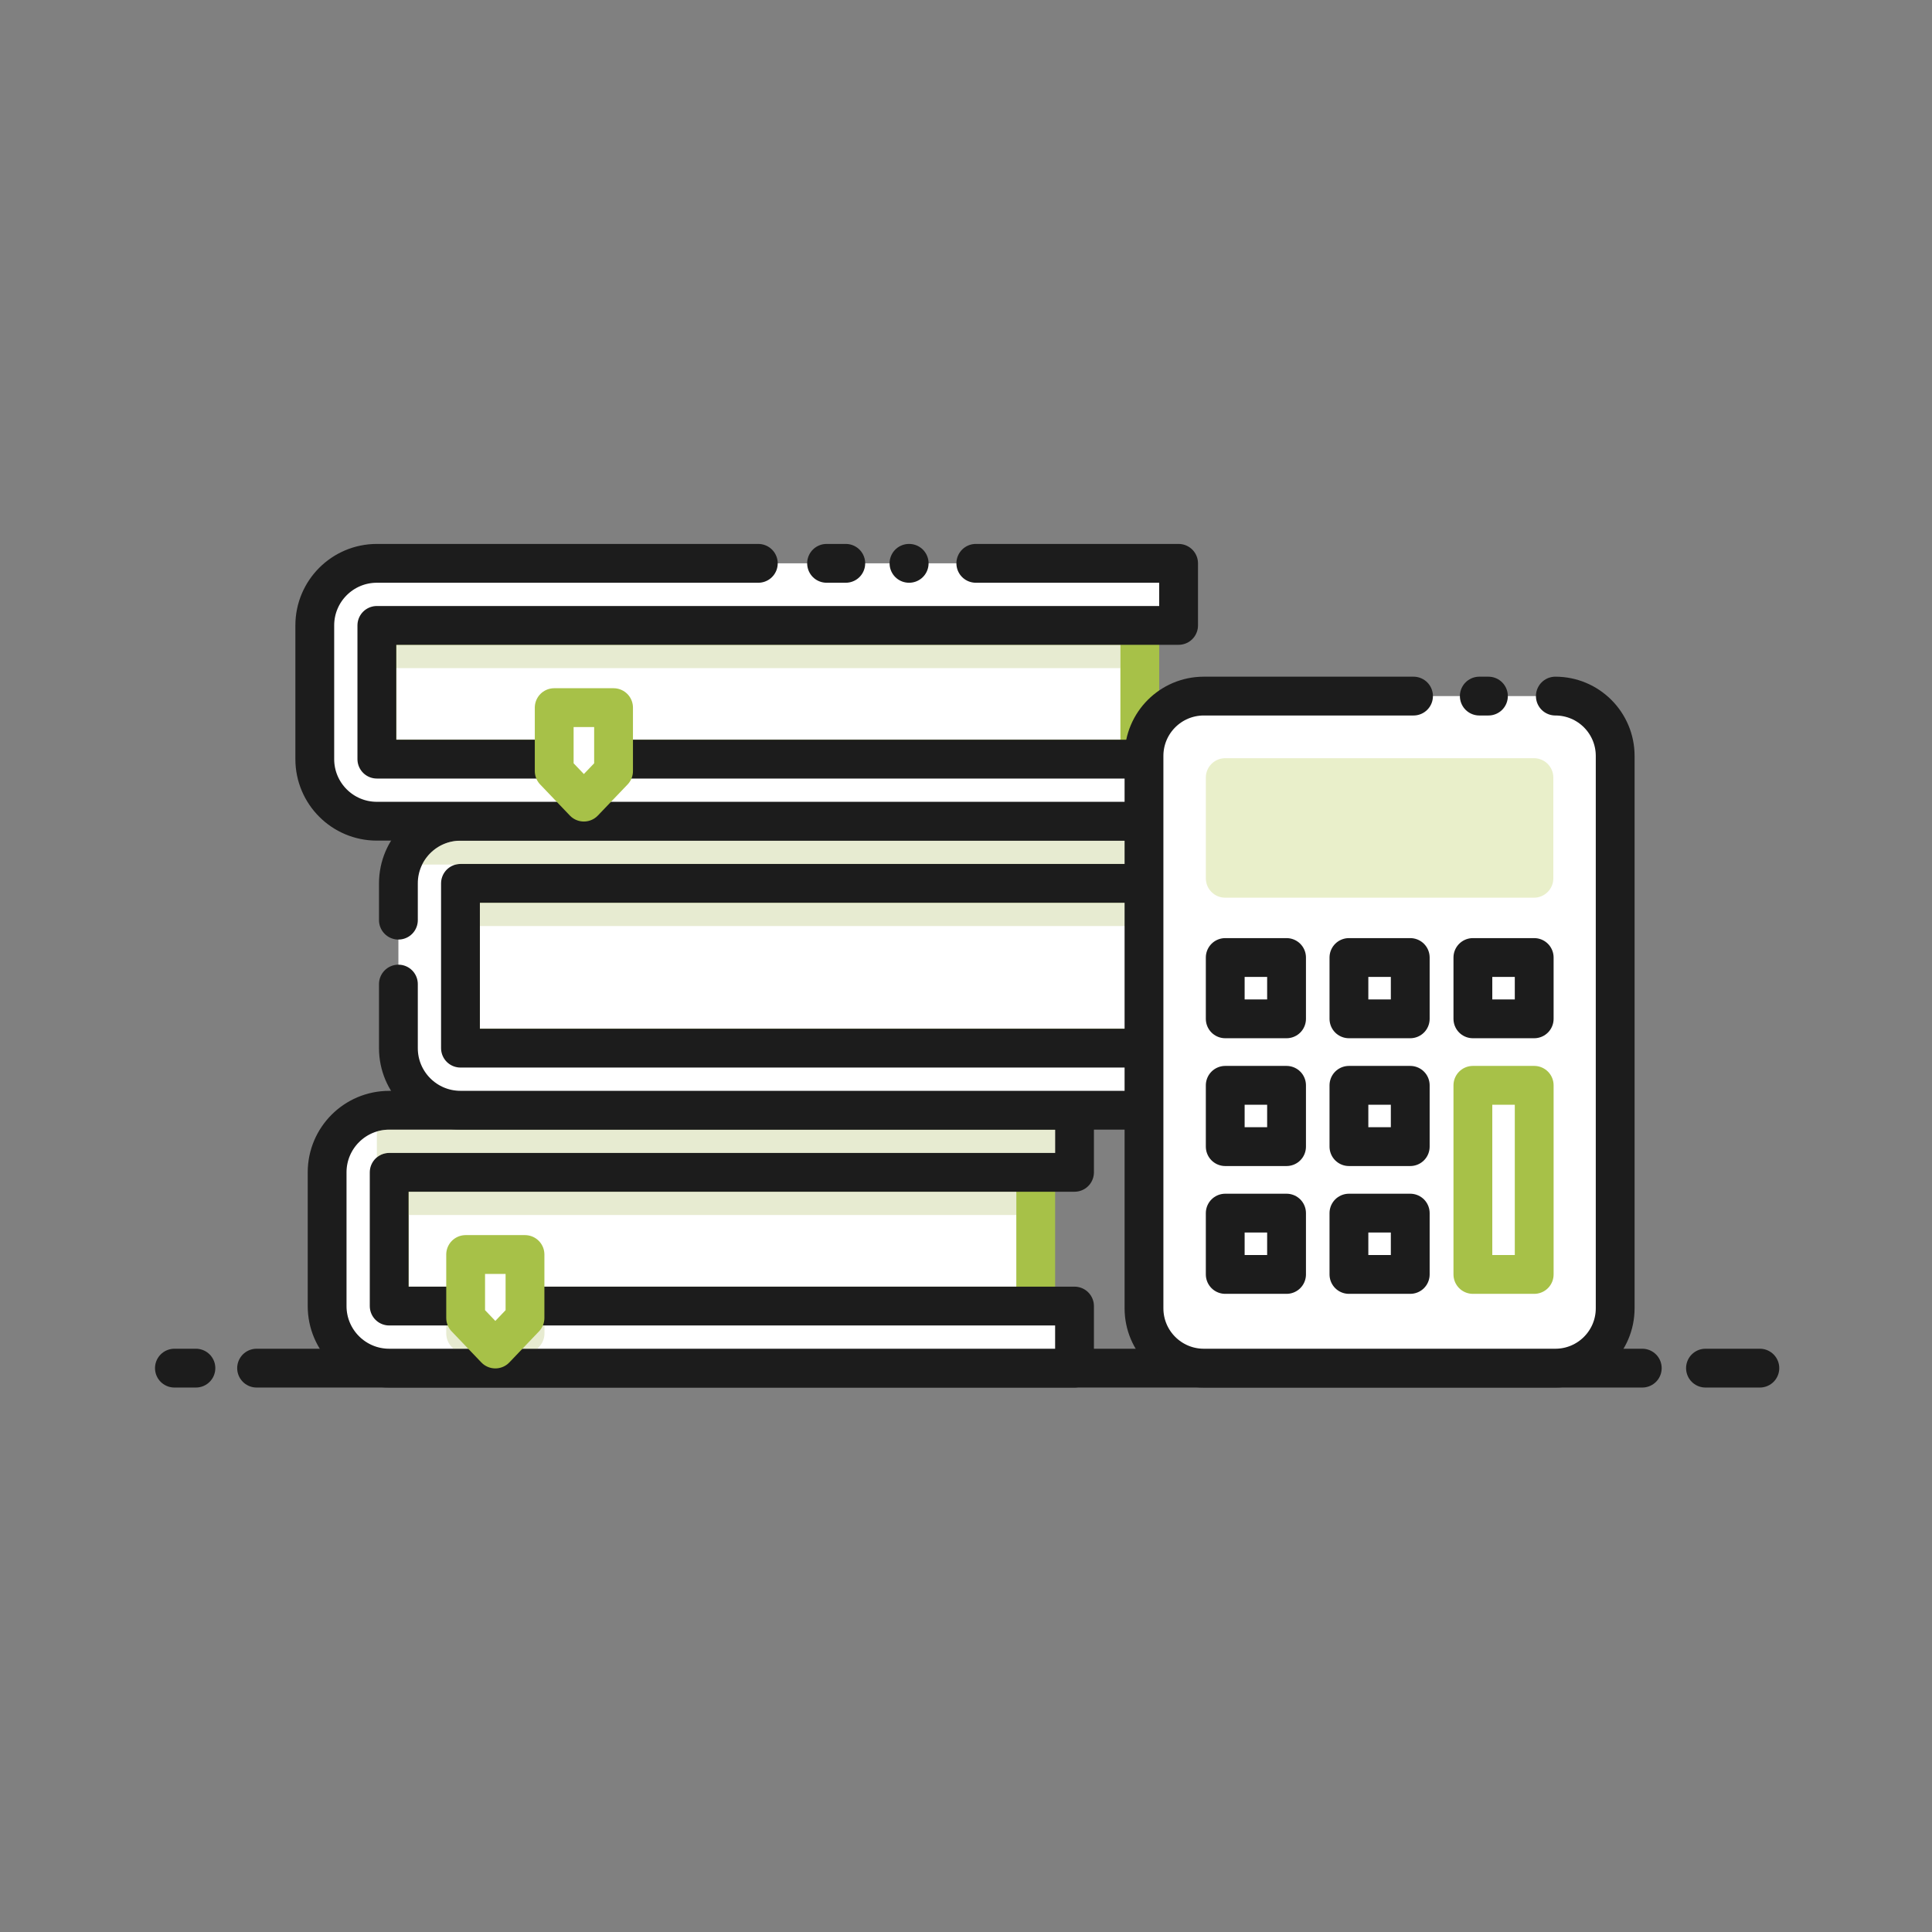 <?xml version="1.0" encoding="utf-8"?>
<!-- Generator: Adobe Illustrator 24.0.3, SVG Export Plug-In . SVG Version: 6.00 Build 0)  -->
<svg version="1.1" id="Layer_1" xmlns="http://www.w3.org/2000/svg" xmlns:xlink="http://www.w3.org/1999/xlink" x="0px" y="0px"
	 viewBox="0 0 512 512" style="enable-background:new 0 0 512 512;" xml:space="preserve">
<rect x="0" y="0" width="512" height="512" fill="#808080" stroke="none"/>
<style type="text/css">
	.st0{fill:none;stroke:#1C1C1C;stroke-width:10.284;stroke-linecap:round;stroke-linejoin:round;stroke-miterlimit:10;}
	.st1{fill:#FFFFFF;stroke:#A7C148;stroke-width:10.284;stroke-linecap:round;stroke-linejoin:round;stroke-miterlimit:10;}
	.st2{fill:#FFFFFF;stroke:#1C1C1C;stroke-width:10.284;stroke-linecap:round;stroke-linejoin:round;stroke-miterlimit:10;}
	.st3{opacity:0.3;fill:#AFBC66;}
	.st4{fill:#FFFFFF;}
	.st5{fill:#E9EFCA;}
</style>
<g>
	<g>
		<line class="st0" x1="451.97" y1="362.57" x2="466.38" y2="362.57"/>
		<line class="st0" x1="68" y1="362.57" x2="435.22" y2="362.57"/>
		<line class="st0" x1="46.22" y1="362.57" x2="51.92" y2="362.57"/>
	</g>
	<g>
		
			<rect x="171.09" y="242.73" transform="matrix(-1.836970e-16 1 -1 -1.836970e-16 517.205 139.585)" class="st1" width="35.44" height="171.34"/>
		<path class="st2" d="M103.14,346.12v-35.44h181.62v-16.45H103.14c-9.09,0-16.45,7.37-16.45,16.45v35.44
			c0,9.09,7.37,16.45,16.45,16.45h181.62v-16.45H103.14z"/>
		<rect x="108.28" y="315.82" class="st3" width="161.05" height="6.17"/>
		<path class="st3" d="M118.26,351.26v2.13c0,1.32,0.51,2.6,1.43,3.55l0.47,0.49h22.23l0.47-0.49c0.91-0.96,1.43-2.23,1.43-3.55
			v-2.13H118.26z"/>
		<polygon class="st1" points="139.13,349.27 131.27,357.5 123.4,349.27 123.4,332.46 139.13,332.46 		"/>
		
			<rect x="196.15" y="159.98" transform="matrix(-1.836970e-16 1 -1 -1.836970e-16 473.918 37.943)" class="st1" width="43.67" height="191.91"/>
		<path class="st4" d="M122.03,277.77V234.1h202.19v-16.45H122.03c-9.09,0-16.45,7.37-16.45,16.45v43.67
			c0,9.09,7.37,16.45,16.45,16.45h202.19v-16.45H122.03z"/>
		<path class="st0" d="M105.58,260.79v16.98c0,9.09,7.37,16.45,16.45,16.45h202.19v-16.45H122.03V234.1h202.19v-16.45H122.03
			c-9.09,0-16.45,7.37-16.45,16.45v9.75"/>
		<rect x="127.18" y="239.24" class="st3" width="181.62" height="6.17"/>
		
			<rect x="183.24" y="82.37" transform="matrix(-1.836970e-16 1 -1 -1.836970e-16 384.432 -17.5)" class="st1" width="35.44" height="202.19"/>
		<rect x="105.01" y="170.89" class="st3" width="191.91" height="6.17"/>
		<path class="st3" d="M141.72,206.33v2.13c0,1.32,0.51,2.6,1.43,3.55l0.47,0.49h22.23l0.47-0.49c0.91-0.96,1.43-2.23,1.43-3.55
			v-2.13H141.72z"/>
		<path class="st4" d="M258.6,149.29h53.74v16.45H99.87v35.44h212.48v16.45H99.87c-9.09,0-16.45-7.37-16.45-16.45v-35.44
			c0-9.09,7.37-16.45,16.45-16.45h87.91H258.6z"/>
		<line class="st0" x1="240.94" y1="149.29" x2="240.89" y2="149.29"/>
		<line class="st0" x1="219.05" y1="149.29" x2="224.14" y2="149.29"/>
		<path class="st0" d="M258.6,149.29h53.74v16.45H99.87v35.44h212.48v16.45H99.87c-9.09,0-16.45-7.37-16.45-16.45v-35.44
			c0-9.09,7.37-16.45,16.45-16.45h87.91h13.18"/>
		<polygon class="st1" points="162.6,204.34 154.73,212.57 146.87,204.34 146.87,187.53 162.6,187.53 		"/>
		<path class="st3" d="M99.87,299.85v6.89c0.89-0.74,2.02-1.2,3.27-1.2h176.48v-6.17H103.14C102,299.36,100.91,299.53,99.87,299.85z
			"/>
		<path class="st3" d="M120.84,229.11c0.39-0.09,0.78-0.15,1.2-0.15h197.05v-6.17H122.03c-4.45,0-8.29,2.58-10.14,6.32H120.84z"/>
	</g>
	<g>
		<path class="st4" d="M319.03,184.47h93.15c8.76,0,15.86,7.1,15.86,15.86v146.38c0,8.76-7.1,15.86-15.86,15.86h-93.15
			c-8.76,0-15.86-7.1-15.86-15.86V200.33C303.17,191.57,310.27,184.47,319.03,184.47z"/>
		<line class="st0" x1="392.03" y1="184.47" x2="394.45" y2="184.47"/>
		<path class="st0" d="M412.18,184.47c8.76,0,15.86,7.1,15.86,15.86v146.38c0,8.76-7.1,15.86-15.86,15.86h-93.15
			c-8.76,0-15.86-7.1-15.86-15.86V200.33c0-8.76,7.1-15.86,15.86-15.86h55.57"/>
		<path class="st5" d="M406.51,200.93H324.7c-2.84,0-5.14,2.3-5.14,5.14v26.69c0,2.84,2.3,5.14,5.14,5.14h81.81
			c2.84,0,5.14-2.3,5.14-5.14v-26.69C411.65,203.23,409.35,200.93,406.51,200.93z"/>
		<rect x="324.7" y="253.75" class="st2" width="16.25" height="16.25"/>
		<rect x="390.33" y="253.75" class="st2" width="16.25" height="16.25"/>
		<rect x="357.48" y="253.75" class="st2" width="16.25" height="16.25"/>
		<rect x="324.7" y="287.62" class="st2" width="16.25" height="16.25"/>
		<rect x="357.48" y="287.62" class="st2" width="16.25" height="16.25"/>
		<rect x="324.7" y="321.49" class="st2" width="16.25" height="16.25"/>
		<rect x="390.33" y="287.62" class="st1" width="16.25" height="50.12"/>
		<rect x="357.48" y="321.49" class="st2" width="16.25" height="16.25"/>
	</g>
</g>
</svg>

